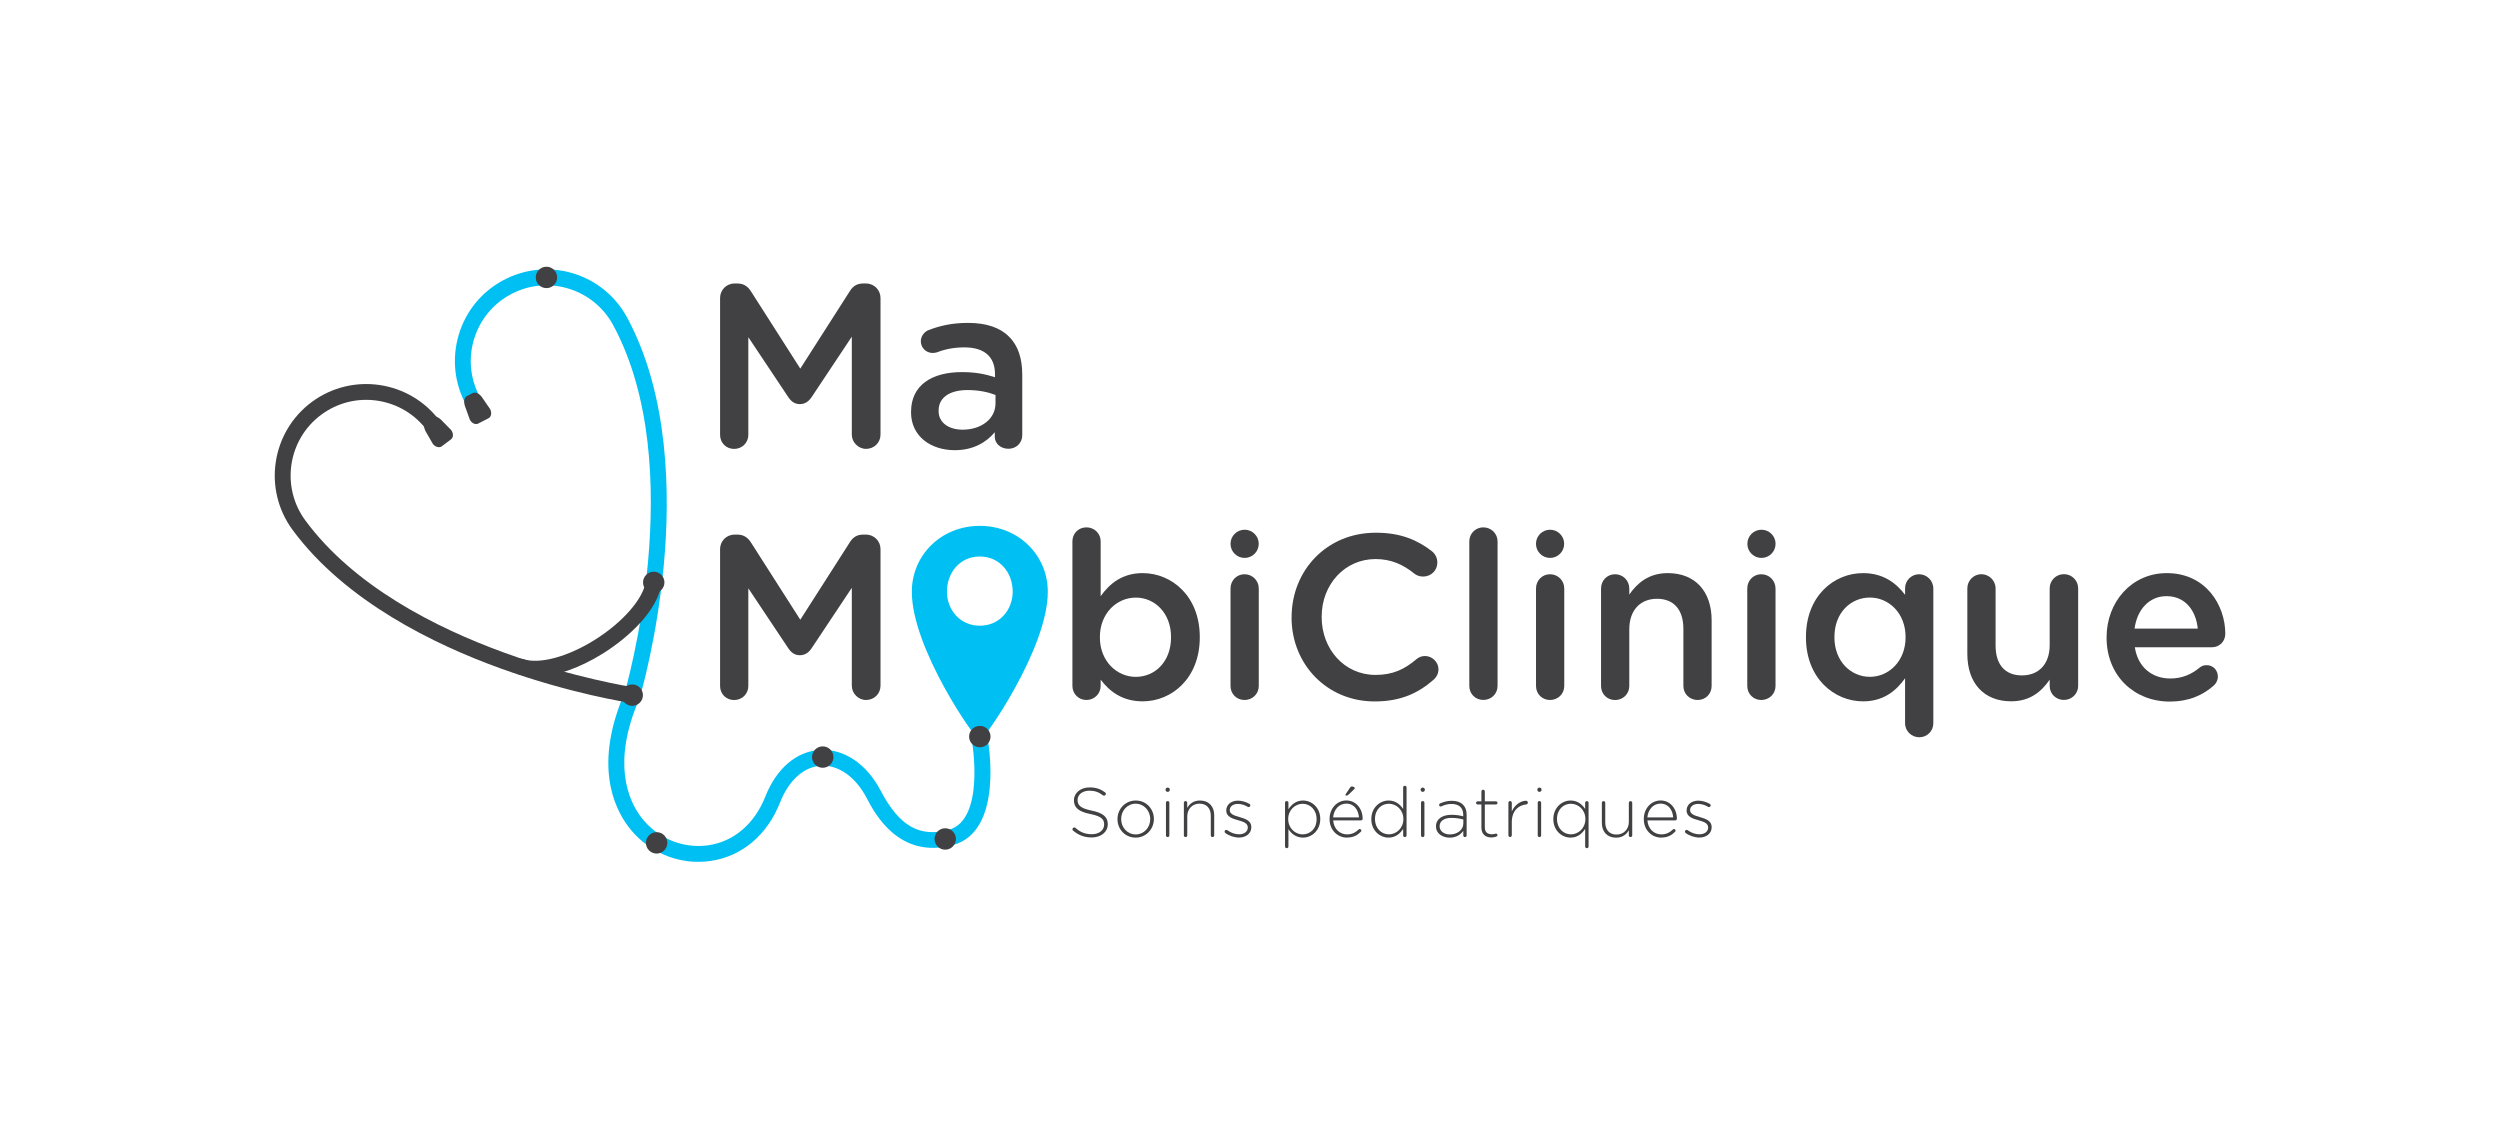 <?xml version="1.0" encoding="UTF-8"?><svg id="a" xmlns="http://www.w3.org/2000/svg" viewBox="0 0 551.33 248.89"><defs><style>.l{fill:#fff;}.m{fill:#00c0f3;}.n{fill:#414042;}</style></defs><rect class="l" width="551.33" height="248.89"/><g id="b"><g id="c"><g><path class="n" d="M158.8,65.71c0-1.75,1.39-3.19,3.19-3.19h.67c1.39,0,2.31,.72,2.93,1.7l10.9,17.07,10.95-17.12c.67-1.08,1.59-1.65,2.88-1.65h.67c1.8,0,3.19,1.44,3.19,3.19v30.14c0,1.75-1.39,3.14-3.19,3.14-1.7,0-3.14-1.44-3.14-3.14v-21.6l-8.79,13.22c-.67,1.03-1.49,1.65-2.67,1.65s-1.95-.62-2.62-1.65l-8.74-13.11v21.55c0,1.75-1.39,3.09-3.14,3.09s-3.09-1.34-3.09-3.09v-30.19Z"/><path class="n" d="M200.92,90.9v-.1c0-5.86,4.58-8.74,11.21-8.74,3.03,0,5.19,.46,7.3,1.13v-.67c0-3.86-2.37-5.91-6.74-5.91-2.37,0-4.32,.41-6.02,1.08-.36,.1-.67,.15-.98,.15-1.44,0-2.62-1.13-2.62-2.57,0-1.13,.77-2.11,1.7-2.47,2.57-.98,5.19-1.59,8.74-1.59,4.06,0,7.1,1.08,9,3.03,2.01,1.95,2.93,4.83,2.93,8.38v13.37c0,1.7-1.34,2.98-3.03,2.98-1.8,0-3.03-1.23-3.03-2.62v-1.03c-1.85,2.21-4.68,3.96-8.85,3.96-5.09,0-9.62-2.93-9.62-8.38Zm18.62-1.95v-1.85c-1.59-.62-3.7-1.08-6.17-1.08-4.01,0-6.38,1.7-6.38,4.53v.1c0,2.62,2.31,4.11,5.3,4.11,4.11,0,7.25-2.37,7.25-5.81Z"/></g><g id="d"><path class="n" d="M158.8,121.09c0-1.75,1.39-3.19,3.19-3.19h.67c1.39,0,2.31,.72,2.93,1.7l10.9,17.07,10.95-17.12c.67-1.08,1.59-1.65,2.88-1.65h.67c1.8,0,3.19,1.44,3.19,3.19v30.14c0,1.75-1.39,3.14-3.19,3.14-1.7,0-3.14-1.44-3.14-3.14v-21.6l-8.79,13.22c-.67,1.03-1.49,1.65-2.67,1.65s-1.95-.62-2.62-1.65l-8.74-13.11v21.55c0,1.75-1.39,3.09-3.14,3.09s-3.09-1.34-3.09-3.09v-30.19Z"/><path class="n" d="M236.5,119.39c0-1.75,1.34-3.09,3.09-3.09s3.14,1.34,3.14,3.09v12.09c2.01-2.83,4.83-5.09,9.26-5.09,6.38,0,12.6,5.04,12.6,14.09v.1c0,9-6.17,14.09-12.6,14.09-4.53,0-7.35-2.26-9.26-4.78v1.39c0,1.7-1.39,3.09-3.14,3.09s-3.09-1.39-3.09-3.09v-31.88Zm21.75,21.19v-.1c0-5.25-3.55-8.69-7.77-8.69s-7.92,3.5-7.92,8.69v.1c0,5.19,3.7,8.69,7.92,8.69s7.77-3.34,7.77-8.69Z"/><g><path class="n" d="M271.37,129.78c0-1.75,1.34-3.14,3.09-3.14s3.14,1.39,3.14,3.14v21.5c0,1.75-1.39,3.09-3.14,3.09s-3.09-1.34-3.09-3.09v-21.5Z"/><circle class="n" cx="274.48" cy="119.93" r="3.11"/></g><path class="n" d="M284.84,136.2v-.1c0-10.23,7.66-18.62,18.57-18.62,5.55,0,9.21,1.65,12.34,4.06,.67,.51,1.23,1.39,1.23,2.52,0,1.75-1.39,3.09-3.14,3.09-.87,0-1.49-.31-1.9-.62-2.47-2.01-5.14-3.24-8.59-3.24-6.84,0-11.88,5.66-11.88,12.7v.1c0,7.05,4.99,12.75,11.88,12.75,3.81,0,6.38-1.23,9-3.45,.46-.41,1.13-.72,1.9-.72,1.59,0,2.98,1.34,2.98,2.93,0,.98-.46,1.75-1.03,2.26-3.39,2.98-7.25,4.83-13.06,4.83-10.49,0-18.31-8.18-18.31-18.51Z"/><path class="n" d="M324.03,119.39c0-1.7,1.34-3.09,3.09-3.09s3.14,1.39,3.14,3.09v31.88c0,1.75-1.39,3.09-3.14,3.09s-3.09-1.34-3.09-3.09v-31.88Z"/><g><path class="n" d="M338.74,129.78c0-1.75,1.34-3.14,3.09-3.14s3.14,1.39,3.14,3.14v21.5c0,1.75-1.39,3.09-3.14,3.09s-3.09-1.34-3.09-3.09v-21.5Z"/><circle class="n" cx="341.84" cy="119.93" r="3.11"/></g><path class="n" d="M353.08,129.78c0-1.75,1.34-3.14,3.09-3.14s3.14,1.39,3.14,3.14v1.34c1.75-2.52,4.27-4.73,8.49-4.73,6.12,0,9.67,4.11,9.67,10.39v14.5c0,1.75-1.34,3.09-3.09,3.09s-3.14-1.34-3.14-3.09v-12.6c0-4.22-2.11-6.63-5.81-6.63s-6.12,2.52-6.12,6.74v12.5c0,1.75-1.39,3.09-3.14,3.09s-3.09-1.34-3.09-3.09v-21.5Z"/><g><path class="n" d="M385.33,129.78c0-1.75,1.34-3.14,3.09-3.14s3.14,1.39,3.14,3.14v21.5c0,1.75-1.39,3.09-3.14,3.09s-3.09-1.34-3.09-3.09v-21.5Z"/><circle class="n" cx="388.46" cy="119.93" r="3.11"/></g><path class="n" d="M426.36,159.5c0,1.75-1.39,3.09-3.09,3.09s-3.14-1.34-3.14-3.09v-9.92c-2.01,2.83-4.83,5.09-9.26,5.09-6.38,0-12.6-5.09-12.6-14.09v-.1c0-9,6.12-14.09,12.6-14.09,4.47,0,7.3,2.21,9.26,4.78v-1.44c0-1.7,1.39-3.09,3.09-3.09s3.14,1.39,3.14,3.14v29.72Zm-21.81-19.03v.1c0,5.25,3.6,8.69,7.82,8.69s7.87-3.5,7.87-8.69v-.1c0-5.25-3.7-8.69-7.87-8.69s-7.82,3.29-7.82,8.69Z"/><path class="n" d="M458.3,151.27c0,1.7-1.39,3.09-3.14,3.09s-3.14-1.34-3.14-3.09v-1.39c-1.75,2.57-4.27,4.78-8.49,4.78-6.12,0-9.67-4.11-9.67-10.44v-14.45c0-1.75,1.39-3.14,3.09-3.14s3.14,1.39,3.14,3.14v12.6c0,4.22,2.11,6.58,5.81,6.58s6.12-2.47,6.12-6.69v-12.5c0-1.75,1.39-3.14,3.14-3.14s3.14,1.39,3.14,3.14v21.5Z"/><path class="n" d="M478.51,154.72c-7.87,0-13.94-5.71-13.94-14.09v-.1c0-7.76,5.5-14.14,13.27-14.14,8.64,0,12.91,7.1,12.91,13.37,0,1.75-1.34,2.98-2.93,2.98h-17.02c.67,4.42,3.81,6.89,7.82,6.89,2.62,0,4.68-.93,6.43-2.37,.46-.36,.87-.57,1.59-.57,1.39,0,2.47,1.08,2.47,2.52,0,.77-.36,1.44-.82,1.9-2.47,2.21-5.55,3.6-9.77,3.6Zm6.17-16.1c-.41-4.01-2.78-7.15-6.89-7.15-3.81,0-6.48,2.93-7.05,7.15h13.94Z"/></g><g id="e"><path class="n" d="M236.66,183.19c-.08-.06-.15-.17-.15-.31,0-.21,.18-.4,.4-.4,.11,0,.2,.05,.26,.09,1.07,.97,2.15,1.4,3.62,1.4,1.61,0,2.71-.9,2.71-2.13v-.03c0-1.14-.6-1.79-3.04-2.29-2.58-.52-3.62-1.39-3.62-3.02v-.03c0-1.59,1.46-2.82,3.45-2.82,1.44,0,2.44,.37,3.42,1.1,.08,.06,.17,.17,.17,.32,0,.21-.18,.4-.4,.4-.09,0-.18-.03-.26-.09-.94-.72-1.87-1.01-2.96-1.01-1.58,0-2.62,.9-2.62,2.02v.03c0,1.13,.58,1.83,3.13,2.35,2.48,.51,3.53,1.4,3.53,2.96v.03c0,1.73-1.49,2.93-3.56,2.93-1.61,0-2.87-.51-4.08-1.5Z"/><path class="n" d="M246.44,180.66v-.03c0-2.19,1.7-4.09,4.03-4.09s4,1.87,4,4.06v.03c0,2.19-1.7,4.09-4.03,4.09s-4-1.87-4-4.06Zm7.22,0v-.03c0-1.89-1.41-3.39-3.22-3.39s-3.19,1.52-3.19,3.36v.03c0,1.89,1.41,3.39,3.22,3.39s3.19-1.52,3.19-3.36Z"/><g><path class="n" d="M257.13,177.04c0-.21,.15-.38,.37-.38s.38,.15,.38,.38v7.18c0,.23-.15,.38-.37,.38s-.38-.15-.38-.38v-7.18Z"/><circle class="n" cx="257.51" cy="174.16" r=".47"/></g><path class="n" d="M261.07,177.04c0-.21,.15-.38,.37-.38s.38,.15,.38,.38v1.14c.52-.92,1.4-1.64,2.82-1.64,1.98,0,3.13,1.35,3.13,3.22v4.46c0,.23-.15,.38-.37,.38s-.38-.15-.38-.38v-4.32c0-1.61-.9-2.67-2.48-2.67s-2.71,1.17-2.71,2.79v4.2c0,.23-.15,.38-.37,.38s-.38-.15-.38-.38v-7.18Z"/><path class="n" d="M270.2,183.68c-.06-.05-.14-.17-.14-.29,0-.2,.17-.37,.37-.37,.09,0,.18,.03,.25,.08,.81,.58,1.67,.89,2.61,.89,1.06,0,1.89-.58,1.89-1.49v-.03c0-.92-.98-1.26-2.07-1.56-1.27-.37-2.68-.75-2.68-2.15v-.03c0-1.26,1.06-2.16,2.58-2.16,.84,0,1.78,.28,2.53,.71,.09,.06,.2,.17,.2,.34,0,.2-.17,.37-.37,.37-.09,0-.17-.03-.21-.06-.67-.4-1.43-.64-2.18-.64-1.07,0-1.78,.58-1.78,1.36v.03c0,.87,1.06,1.2,2.18,1.52,1.26,.35,2.58,.81,2.58,2.19v.03c0,1.4-1.2,2.29-2.7,2.29-1.06,0-2.24-.41-3.04-1.01Z"/><path class="n" d="M283.39,177.04c0-.23,.15-.38,.37-.38s.38,.15,.38,.38v1.43c.67-1.03,1.67-1.93,3.22-1.93,1.89,0,3.8,1.52,3.8,4.06v.03c0,2.55-1.92,4.09-3.8,4.09-1.56,0-2.58-.89-3.22-1.87v3.82c0,.23-.15,.38-.37,.38s-.38-.15-.38-.38v-9.63Zm6.96,3.62v-.03c0-2.05-1.43-3.37-3.07-3.37s-3.19,1.36-3.19,3.36v.03c0,2.01,1.56,3.36,3.19,3.36s3.07-1.24,3.07-3.34Z"/><path class="n" d="M297.04,184.72c-2.05,0-3.83-1.64-3.83-4.08v-.03c0-2.27,1.59-4.08,3.71-4.08s3.59,1.81,3.59,4.05c0,.18-.18,.35-.37,.35h-6.13c.14,1.95,1.53,3.08,3.07,3.08,1.12,0,1.9-.46,2.53-1.07,.06-.06,.14-.11,.24-.11,.2,0,.37,.15,.37,.35,0,.08-.03,.17-.12,.26-.77,.77-1.64,1.27-3.05,1.27Zm2.65-4.46c-.11-1.58-1.01-3.04-2.81-3.04-1.55,0-2.74,1.3-2.88,3.04h5.69Zm-2.99-4.94c0-.06,.03-.12,.06-.17l.95-1.43c.12-.18,.24-.28,.43-.28,.29,0,.64,.2,.64,.35,0,.09-.08,.18-.17,.28l-1.23,1.18c-.18,.17-.29,.2-.49,.2-.11,0-.2-.06-.2-.14Z"/><path class="n" d="M310.19,184.22c0,.23-.15,.38-.37,.38s-.38-.15-.38-.38v-1.43c-.67,1.03-1.67,1.93-3.22,1.93-1.89,0-3.8-1.52-3.8-4.06v-.03c0-2.55,1.92-4.09,3.8-4.09,1.56,0,2.58,.89,3.22,1.87v-4.74c0-.23,.15-.38,.37-.38s.38,.15,.38,.38v10.55Zm-6.96-3.62v.03c0,2.06,1.43,3.37,3.07,3.37s3.19-1.36,3.19-3.36v-.03c0-2.01-1.56-3.36-3.19-3.36s-3.07,1.24-3.07,3.34Z"/><g><path class="n" d="M313.38,177.04c0-.21,.15-.38,.37-.38s.38,.15,.38,.38v7.18c0,.23-.15,.38-.37,.38s-.38-.15-.38-.38v-7.18Z"/><circle class="n" cx="313.76" cy="174.16" r=".47"/></g><path class="n" d="M316.68,182.27v-.03c0-1.63,1.4-2.55,3.42-2.55,1.09,0,1.84,.14,2.59,.34v-.34c0-1.58-.97-2.39-2.58-2.39-.86,0-1.58,.21-2.22,.52-.06,.03-.12,.05-.17,.05-.18,0-.35-.17-.35-.35s.14-.31,.22-.34c.8-.35,1.58-.58,2.58-.58,1.06,0,1.9,.29,2.47,.86,.52,.52,.8,1.24,.8,2.21v4.55c0,.23-.15,.38-.37,.38s-.37-.15-.37-.38v-.98c-.54,.75-1.5,1.49-2.99,1.49s-3.02-.83-3.02-2.45Zm6.03-.66v-.89c-.66-.17-1.53-.35-2.65-.35-1.66,0-2.58,.74-2.58,1.83v.03c0,1.13,1.07,1.79,2.27,1.79,1.6,0,2.96-.98,2.96-2.41Z"/><path class="n" d="M326.7,182.53v-5.12h-.84c-.18,0-.35-.17-.35-.35s.17-.34,.35-.34h.84v-2.18c0-.21,.15-.38,.37-.38s.38,.17,.38,.38v2.18h2.45c.18,0,.35,.17,.35,.35s-.17,.34-.35,.34h-2.45v5.05c0,1.12,.66,1.52,1.56,1.52,.54,0,.78-.15,.89-.15,.17,0,.34,.15,.34,.34,0,.15-.09,.26-.25,.32-.31,.11-.66,.2-1.1,.2-1.21,0-2.19-.66-2.19-2.15Z"/><path class="n" d="M332.65,177.04c0-.21,.15-.38,.37-.38s.38,.15,.38,.38v1.9c.67-1.52,2.04-2.35,3.14-2.35,.23,0,.4,.18,.4,.41,0,.21-.15,.4-.4,.41-1.66,.15-3.14,1.4-3.14,3.91v2.88c0,.21-.15,.38-.37,.38s-.38-.15-.38-.38v-7.18Z"/><g><path class="n" d="M339.12,177.04c0-.21,.15-.38,.37-.38s.38,.15,.38,.38v7.18c0,.23-.15,.38-.37,.38s-.38-.15-.38-.38v-7.18Z"/><circle class="n" cx="339.5" cy="174.16" r=".47"/></g><path class="n" d="M350.33,186.67c0,.23-.15,.38-.37,.38s-.38-.15-.38-.38v-3.88c-.67,1.03-1.67,1.93-3.22,1.93-1.89,0-3.8-1.52-3.8-4.06v-.03c0-2.55,1.92-4.09,3.8-4.09,1.56,0,2.58,.89,3.22,1.87v-1.36c0-.21,.15-.38,.37-.38s.38,.17,.38,.38v9.63Zm-6.96-6.07v.03c0,2.06,1.43,3.37,3.07,3.37s3.19-1.36,3.19-3.36v-.03c0-2.01-1.56-3.36-3.19-3.36s-3.07,1.24-3.07,3.34Z"/><path class="n" d="M359.96,184.22c0,.21-.15,.38-.37,.38s-.38-.15-.38-.38v-1.13c-.52,.92-1.39,1.64-2.82,1.64-1.98,0-3.13-1.35-3.13-3.22v-4.46c0-.23,.15-.38,.37-.38s.38,.15,.38,.38v4.33c0,1.61,.91,2.67,2.49,2.67s2.71-1.17,2.71-2.79v-4.2c0-.23,.15-.38,.37-.38s.38,.15,.38,.38v7.18Z"/><path class="n" d="M366.34,184.72c-2.05,0-3.83-1.64-3.83-4.08v-.03c0-2.27,1.59-4.08,3.71-4.08s3.59,1.81,3.59,4.05c0,.18-.18,.35-.37,.35h-6.13c.14,1.95,1.53,3.08,3.07,3.08,1.12,0,1.9-.46,2.53-1.07,.06-.06,.14-.11,.24-.11,.2,0,.37,.15,.37,.35,0,.08-.03,.17-.12,.26-.77,.77-1.64,1.27-3.05,1.27Zm2.65-4.46c-.11-1.58-1.01-3.04-2.81-3.04-1.55,0-2.74,1.3-2.88,3.04h5.69Z"/><path class="n" d="M371.72,183.68c-.06-.05-.14-.17-.14-.29,0-.2,.17-.37,.37-.37,.09,0,.18,.03,.25,.08,.81,.58,1.67,.89,2.61,.89,1.06,0,1.89-.58,1.89-1.49v-.03c0-.92-.98-1.26-2.07-1.56-1.27-.37-2.68-.75-2.68-2.15v-.03c0-1.26,1.06-2.16,2.58-2.16,.84,0,1.78,.28,2.53,.71,.09,.06,.2,.17,.2,.34,0,.2-.17,.37-.37,.37-.09,0-.17-.03-.21-.06-.67-.4-1.43-.64-2.18-.64-1.07,0-1.78,.58-1.78,1.36v.03c0,.87,1.06,1.2,2.18,1.52,1.26,.35,2.58,.81,2.58,2.19v.03c0,1.4-1.2,2.29-2.7,2.29-1.06,0-2.24-.41-3.04-1.01Z"/></g></g><g id="f"><g id="g"><path class="m" d="M139.43,155.05c-.17,0-.33-.02-.5-.07-.93-.28-1.45-1.25-1.18-2.18,.15-.49,14.47-49.7-2.54-81.12-2.12-3.92-5.65-6.78-9.92-8.06-4.27-1.27-8.79-.8-12.71,1.32-3.92,2.12-6.78,5.65-8.06,9.92s-.8,8.79,1.32,12.71c.46,.85,.14,1.91-.71,2.37-.85,.46-1.91,.14-2.37-.71-2.57-4.74-3.13-10.2-1.6-15.38s5-9.43,9.74-12c4.75-2.57,10.21-3.13,15.38-1.6,5.17,1.54,9.43,5,12,9.74,9.28,17.15,9.54,39.04,8.13,54.39-1.52,16.54-5.16,28.88-5.31,29.4-.23,.76-.92,1.25-1.68,1.25Z"/><path class="n" d="M106.27,87.56c-.59-.78-1.41-1.18-2.02-.87l-.63,.32-.63,.32c-.62,.31-.77,1.21-.48,2.15l1.1,3.06c.41,.8,1.24,1.19,1.85,.87l1.13-.58,1.13-.58c.62-.31,.78-1.22,.38-2.01l-1.84-2.68Z"/></g><g id="h"><path class="m" d="M154,190.07c-5.97,0-11.71-2.84-15.43-7.77-3.25-4.31-7.67-13.89-.74-29.7,.39-.88,1.42-1.29,2.31-.9,.89,.39,1.29,1.42,.9,2.31-6.21,14.17-2.46,22.49,.33,26.18,3.48,4.61,9.11,6.99,14.69,6.24,5.69-.77,10.32-4.69,12.71-10.74,2.48-6.27,6.9-10.03,12.14-10.31,5.24-.28,10.22,3.09,13.32,9.01,4.07,7.77,8.56,10.35,15.01,8.6,8.04-2.18,5.16-19.22,5.13-19.4-.17-.95,.46-1.86,1.41-2.04,.96-.18,1.86,.46,2.04,1.41,.15,.83,3.58,20.36-7.65,23.4-11.91,3.23-17.27-6.99-19.03-10.35-2.45-4.68-6.2-7.34-10.04-7.14-3.81,.2-7.12,3.16-9.07,8.1-2.87,7.26-8.51,11.97-15.49,12.92-.84,.12-1.69,.17-2.53,.17Z"/><path id="i" class="m" d="M216.08,115.97c-8.61,0-14.99,6.55-14.99,14.49-.07,12.48,14.11,32.82,14.99,32.82s15.06-20.35,14.99-32.82c0-7.94-6.38-14.49-14.99-14.49Zm0,22.02c-4.33,0-7.25-3.46-7.25-7.53s2.77-7.73,7.25-7.73,7.25,3.66,7.25,7.73-2.92,7.53-7.25,7.53Z"/></g><g id="j"><circle class="n" cx="139.43" cy="153.3" r="2.36"/><circle class="n" cx="144.17" cy="128.44" r="2.36"/><circle class="n" cx="120.51" cy="61.18" r="2.36"/><circle class="n" cx="144.81" cy="185.88" r="2.36"/><circle class="n" cx="208.45" cy="185.02" r="2.36"/><circle class="n" cx="181.44" cy="166.96" r="2.36"/><circle class="n" cx="216.08" cy="162.44" r="2.36"/></g><g id="k"><path class="n" d="M139.43,155.05c-.09,0-.17,0-.26-.02-.53-.08-13.23-2-28.83-7.64-14.48-5.23-34.19-14.77-45.81-30.52-6.61-8.96-4.7-21.63,4.26-28.24,8.96-6.61,21.63-4.7,28.24,4.26,.57,.78,.41,1.87-.37,2.45-.78,.57-1.87,.41-2.45-.37-2.65-3.59-6.53-5.93-10.94-6.6-4.41-.67-8.82,.43-12.4,3.07-7.41,5.47-8.99,15.94-3.52,23.35,21.31,28.88,71.84,36.7,72.35,36.77,.96,.14,1.62,1.03,1.47,1.99-.13,.87-.88,1.49-1.73,1.49Z"/><path class="n" d="M118.06,149.23c-1.35,0-2.59-.18-3.71-.54-.92-.3-1.42-1.28-1.13-2.2,.3-.92,1.29-1.42,2.2-1.13,3.58,1.16,9.76-.5,15.73-4.24,6.2-3.88,10.73-9.08,11.28-12.94,.13-.96,1.02-1.63,1.98-1.49,.96,.13,1.62,1.02,1.49,1.98-.84,5.95-7.21,11.86-12.89,15.42-5.34,3.34-10.66,5.14-14.95,5.14Z"/><path class="n" d="M97.19,92.5c-.72-.66-1.59-.92-2.14-.5l-.56,.43-.56,.43c-.55,.42-.54,1.32-.1,2.2l1.62,2.82c.54,.71,1.43,.95,1.98,.54l1.02-.77,1.02-.77c.55-.42,.56-1.33,.02-2.05l-2.28-2.32Z"/></g></g></g></svg>